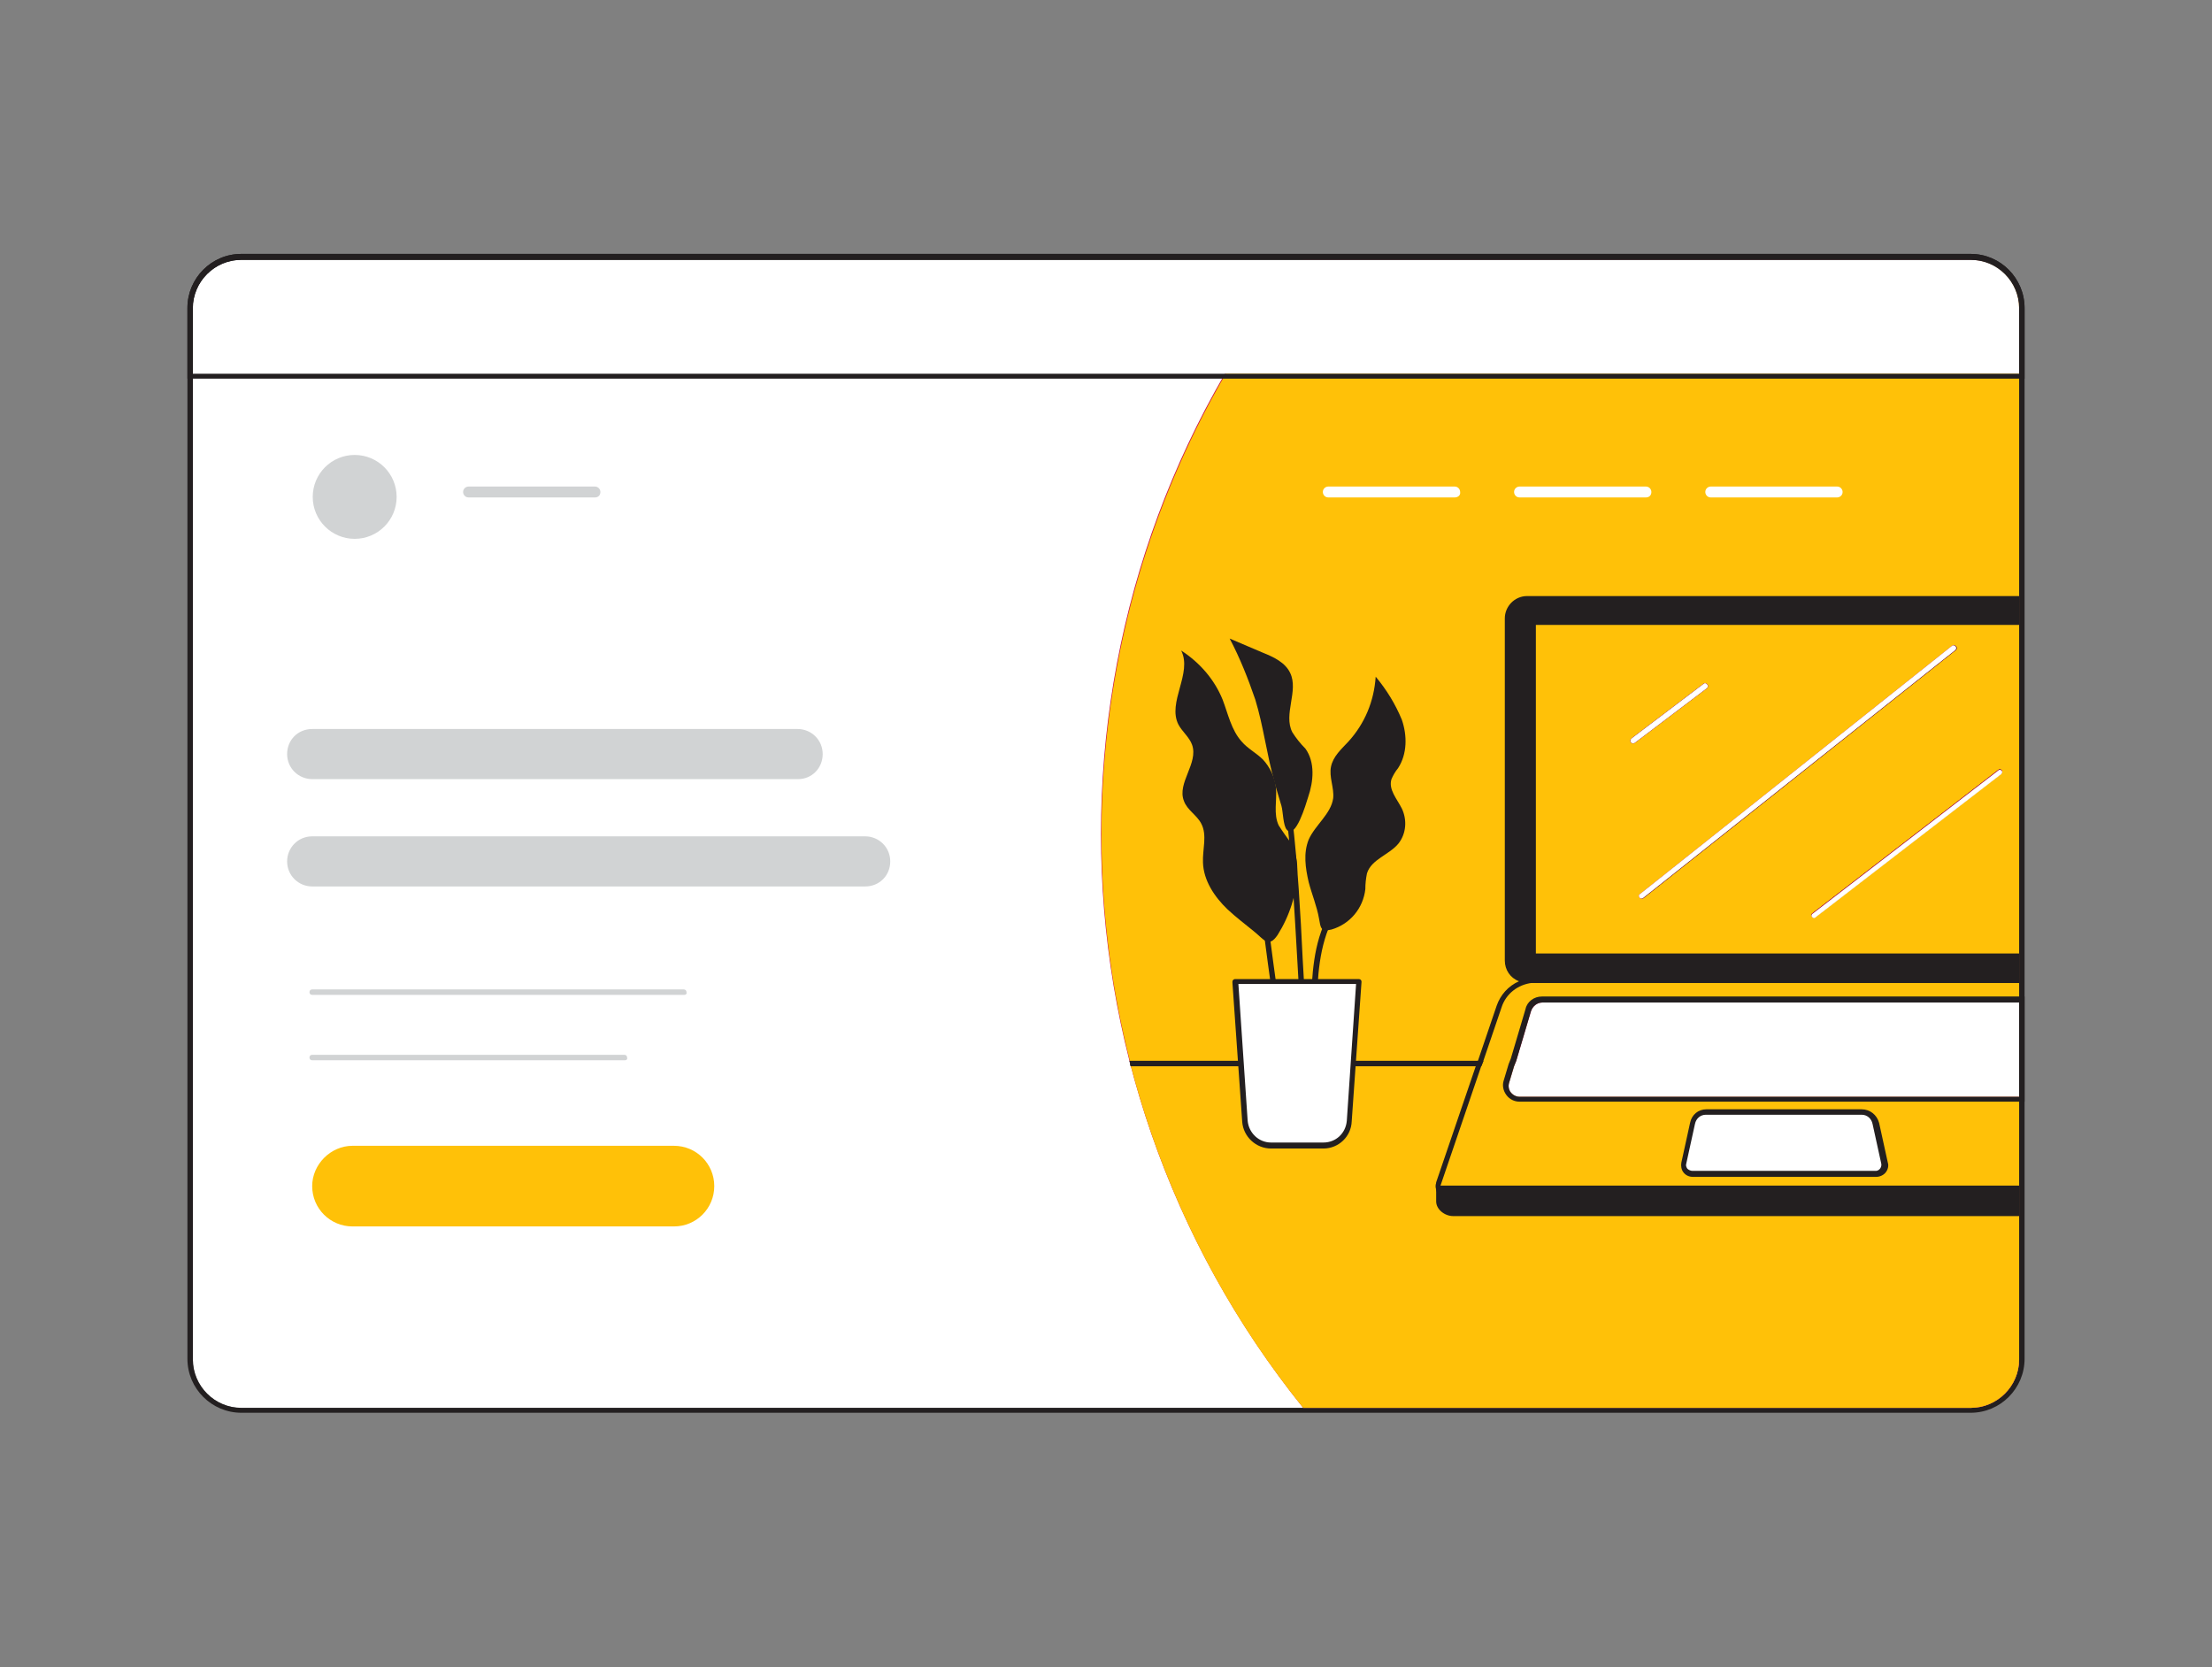 <?xml version="1.0" encoding="utf-8"?>
<!-- Generator: Adobe Illustrator 22.0.1, SVG Export Plug-In . SVG Version: 6.00 Build 0)  -->
<svg version="1.1" id="Layer_1" xmlns="http://www.w3.org/2000/svg" xmlns:xlink="http://www.w3.org/1999/xlink" x="0px" y="0px"
	 viewBox="0 0 406 306" style="enable-background:new 0 0 406 306;" xml:space="preserve">
<rect x="0" y="0" width="406" height="306" fill="#808080" stroke="none"/>
<style type="text/css">
	.st0{fill:#FFFFFF;}
	.st1{fill:#231F20;}
	.st2{fill:#C90E45;}
	.st3{fill:#FFC108;}
	.st4{fill:#D1D3D4;}
</style>
<g id="_246_landing_page_flatline">
	<path class="st0" d="M44.3,47.7h317.4c4.9,0,8.9,4,8.9,8.9v192.9c0,4.9-4,8.9-8.9,8.9H44.3c-4.9,0-8.9-4-8.9-8.9V56.6
		C35.4,51.6,39.4,47.7,44.3,47.7z"/>
	<path class="st1" d="M361.7,47.7c4.9,0,8.9,4,8.9,8.9c0,0,0,0,0,0v192.9c0,4.9-4,8.9-8.9,8.9c0,0,0,0,0,0H44.3
		c-4.9,0-8.9-4-8.9-8.9c0,0,0,0,0,0V56.6c0-4.9,4-8.9,8.9-8.9c0,0,0,0,0,0H361.7 M361.7,46.6H44.3c-5.5,0-9.9,4.5-9.9,9.9v192.9
		c0,5.5,4.5,9.9,9.9,9.9h317.4c5.5,0,9.9-4.5,9.9-9.9V56.6C371.6,51.1,367.2,46.6,361.7,46.6z"/>
	<path class="st2" d="M370.6,56.6v192.9c0,4.9-4,8.9-8.9,8.9c0,0,0,0,0,0H239.2c-49.5-61.5-49.5-149.2,0-210.7h122.5
		C366.6,47.6,370.6,51.6,370.6,56.6C370.6,56.6,370.6,56.6,370.6,56.6z"/>
	<path class="st3" d="M370.6,56.6v192.9c0,4.9-4,8.9-8.9,8.9c0,0,0,0,0,0H239.2c-14.9-18.4-25.6-39.8-31.6-62.6
		c-0.1-0.2-0.1-0.3-0.1-0.5c0-0.2-0.1-0.3-0.1-0.5c-13.1-51.3-1.3-105.8,31.9-147h122.5C366.6,47.6,370.6,51.6,370.6,56.6
		C370.6,56.6,370.6,56.6,370.6,56.6z"/>
	<path class="st1" d="M272.3,194.7l-0.2,0.5l-0.2,0.5h-64.4c-0.1-0.2-0.1-0.3-0.1-0.5c0-0.2-0.1-0.3-0.1-0.5H272.3z"/>
	<path class="st2" d="M313.3,126.3l-13.2,10c-0.2,0.2-0.5,0.2-0.7,0c-0.2-0.2-0.2-0.5,0-0.7c0,0,0.1,0,0.1-0.1l13.2-10
		c0.2-0.2,0.5-0.1,0.6,0.1c0,0,0,0,0,0C313.6,125.8,313.5,126.1,313.3,126.3z"/>
	<path class="st2" d="M301,164.7c-0.2-0.2-0.1-0.5,0.1-0.6l57.2-45.5c0.2-0.2,0.5-0.2,0.7,0c0.2,0.2,0.2,0.5,0,0.7c0,0,0,0,0,0
		l-57.3,45.5c-0.1,0.1-0.2,0.1-0.3,0.1C301.2,164.9,301.1,164.8,301,164.7z"/>
	<path class="st2" d="M332.6,168.2c-0.2-0.2-0.1-0.5,0.1-0.6c0,0,0,0,0,0l34.1-26.3c0.2-0.2,0.5-0.1,0.6,0.1
		c0.1,0.2,0.1,0.5-0.1,0.6l-34.1,26.3C333,168.5,332.7,168.5,332.6,168.2C332.6,168.3,332.6,168.2,332.6,168.2L332.6,168.2z"/>
	<path class="st2" d="M283,184h87.6v17.3h-91.7c-0.6,0-1.2-0.3-1.6-0.8c-0.4-0.5-0.5-1.2-0.3-1.8l3.9-13.2
		C281.2,184.6,282,183.9,283,184z"/>
	<path class="st1" d="M370.6,217.7v5.5H266.7c-1.5,0-3.1-1.2-3.1-2.7v-2.9H370.6z"/>
	<path class="st0" d="M370.6,184v17.3h-91.7c-0.6,0-1.2-0.3-1.6-0.8c-0.4-0.5-0.5-1.2-0.3-1.8l0.9-3l0.2-0.5l0.2-0.5l2.7-9.1
		c0.3-0.9,1.1-1.6,2.1-1.6L370.6,184z"/>
	<path class="st1" d="M370.6,184v17.3h-91.7c-0.6,0-1.2-0.3-1.6-0.8c-0.4-0.5-0.5-1.2-0.3-1.8l0.9-3l0.2-0.5l0.2-0.5l2.7-9.1
		c0.3-0.9,1.1-1.6,2.1-1.6L370.6,184 M371.6,182.9H283c-1.4,0-2.7,0.9-3,2.3l-2.7,9.1l-0.2,0.5l-0.2,0.5l-0.9,3
		c-0.3,0.9-0.1,1.9,0.5,2.7c0.6,0.8,1.5,1.2,2.4,1.2h92.7L371.6,182.9L371.6,182.9z"/>
	<path class="st1" d="M370.6,179.5v0.9h-88.7c-0.2,0-0.5,0-0.7,0c-2.6,0.3-4.8,2-5.6,4.5l-3.3,9.7l-0.2,0.5l-0.2,0.5l-7.4,21.7
		c0,0.1-0.1,0.2-0.1,0.3l0,0c0,0.1,0,0.1,0,0.2c0,0.9,0.8,1.7,1.7,1.7h104.4v0.9H266.2c-0.9,0-1.7-0.4-2.2-1.1
		c-0.3-0.4-0.4-0.9-0.5-1.4c0,0,0-0.1,0-0.1c0-0.1,0-0.1,0-0.2l0,0c0-0.2,0.1-0.4,0.1-0.6l7.3-21.4l0.2-0.5l0.2-0.5l3.4-10
		c0.7-2,2.1-3.6,4.1-4.5c0.2-0.1,0.5-0.2,0.8-0.3c0.8-0.3,1.6-0.4,2.4-0.4L370.6,179.5z"/>
	<path class="st0" d="M310.6,215.5c-0.5,0-1-0.2-1.3-0.6c-0.3-0.4-0.4-0.9-0.3-1.3l1.6-7.3c0.3-1.2,1.3-2,2.6-2h28.5
		c1.2,0,2.3,0.8,2.6,2l1.6,7.3c0.2,0.9-0.4,1.7-1.3,1.9c-0.1,0-0.2,0-0.3,0H310.6z"/>
	<path class="st0" d="M343.8,206.3c-0.2-1-1-1.7-2-1.7h-28.6c-1,0-1.8,0.7-2,1.7l-1.6,7.3c-0.1,0.3,0,0.7,0.2,0.9
		c0.2,0.3,0.5,0.4,0.9,0.4h33.7c0.6,0,1.1-0.5,1.1-1.1c0-0.1,0-0.2,0-0.2L343.8,206.3z"/>
	<path class="st1" d="M341.7,204.6c1,0,1.8,0.7,2,1.7l1.6,7.3c0.1,0.6-0.3,1.2-0.9,1.3c-0.1,0-0.2,0-0.2,0h-33.6
		c-0.3,0-0.7-0.2-0.9-0.4c-0.2-0.3-0.3-0.6-0.2-0.9l1.6-7.3c0.2-1,1-1.7,2-1.7H341.7 M341.7,203.6h-28.5c-1.5,0-2.7,1-3,2.5
		l-1.6,7.3c-0.1,0.6,0,1.3,0.4,1.8c0.4,0.5,1,0.8,1.7,0.8h33.7c0.6,0,1.3-0.3,1.7-0.8c0.4-0.5,0.6-1.2,0.4-1.8l-1.6-7.3
		C344.5,204.6,343.2,203.6,341.7,203.6L341.7,203.6z"/>
	<path class="st1" d="M313.3,126.3l-13.2,10c-0.2,0.2-0.5,0.2-0.7,0c-0.2-0.2-0.2-0.5,0-0.7c0,0,0.1,0,0.1-0.1l13.2-10
		c0.2-0.2,0.5-0.1,0.6,0.1c0,0,0,0,0,0C313.6,125.8,313.5,126.1,313.3,126.3z"/>
	<path class="st1" d="M301,164.7c-0.2-0.2-0.1-0.5,0.1-0.6l57.2-45.5c0.2-0.2,0.5-0.2,0.7,0c0.2,0.2,0.2,0.5,0,0.7c0,0,0,0,0,0
		l-57.3,45.5c-0.1,0.1-0.2,0.1-0.3,0.1C301.2,164.9,301.1,164.8,301,164.7z"/>
	<path class="st1" d="M332.6,168.2c-0.2-0.2-0.1-0.5,0.1-0.6c0,0,0,0,0,0l34.1-26.3c0.2-0.2,0.5-0.1,0.6,0.1
		c0.1,0.2,0.1,0.5-0.1,0.6l-34.1,26.3C333,168.5,332.7,168.5,332.6,168.2C332.6,168.3,332.6,168.2,332.6,168.2L332.6,168.2z"/>
	<path class="st1" d="M370.6,109.9v4.8h-88.7V175h88.7v4.9h-90.3c-0.3,0-0.5,0-0.8-0.1c-1.7-0.4-2.8-1.8-2.8-3.6v-62.8
		c0-2,1.6-3.6,3.6-3.6c0,0,0,0,0,0L370.6,109.9z"/>
	<path class="st1" d="M280.3,109.4c-2.3,0-4.1,1.9-4.1,4.1v62.8c0,1.7,1,3.2,2.6,3.8c0.2,0.1,0.5,0.2,0.7,0.2l0,0
		c0.3,0.1,0.6,0.1,0.8,0.1h90.3v-1h-90.3c-1.7,0-3.1-1.4-3.1-3.1c0,0,0,0,0,0v-62.8c0-1.7,1.4-3.1,3.1-3.1c0,0,0,0,0,0h90.3v-1
		L280.3,109.4z"/>
	<path class="st2" d="M313.3,126.3l-13.2,10c-0.2,0.2-0.5,0.2-0.7,0c-0.2-0.2-0.2-0.5,0-0.7c0,0,0.1,0,0.1-0.1l13.2-10
		c0.2-0.2,0.5-0.1,0.6,0.1c0,0,0,0,0,0C313.6,125.8,313.5,126.1,313.3,126.3z"/>
	<path class="st2" d="M358.9,119.3l-57.3,45.5c-0.1,0.1-0.2,0.1-0.3,0.1c-0.3,0-0.5-0.2-0.5-0.5c0-0.1,0.1-0.3,0.2-0.3l57.2-45.5
		c0.2-0.2,0.5-0.2,0.7,0C359.1,118.8,359.1,119.1,358.9,119.3C358.9,119.3,358.9,119.3,358.9,119.3L358.9,119.3z"/>
	<path class="st2" d="M367.4,141.4c0.1,0.2,0.1,0.5-0.1,0.6l-34.1,26.3c-0.2,0.2-0.5,0.1-0.6-0.1c0,0,0,0,0,0
		c-0.2-0.2-0.1-0.5,0.1-0.6c0,0,0,0,0,0l34.1-26.3C367,141.2,367.3,141.2,367.4,141.4C367.4,141.4,367.4,141.4,367.4,141.4z"/>
	<path class="st0" d="M358.9,119.3l-57.3,45.5c-0.1,0.1-0.2,0.1-0.3,0.1c-0.3,0-0.5-0.2-0.5-0.5c0-0.1,0.1-0.3,0.2-0.3l57.2-45.5
		c0.2-0.2,0.5-0.2,0.7,0C359.1,118.8,359.1,119.1,358.9,119.3C358.9,119.3,358.9,119.3,358.9,119.3L358.9,119.3z"/>
	<path class="st0" d="M367.3,142.1l-34.1,26.3c-0.2,0.2-0.5,0.1-0.6-0.1c0,0,0,0,0,0c-0.2-0.2-0.1-0.5,0.1-0.6c0,0,0,0,0,0
		l34.1-26.3c0.2-0.2,0.5-0.1,0.6,0.1C367.6,141.6,367.5,141.9,367.3,142.1z"/>
	<path class="st0" d="M313.3,126.3l-13.2,10c-0.2,0.2-0.5,0.2-0.7,0c-0.2-0.2-0.2-0.5,0-0.7c0,0,0.1,0,0.1-0.1l13.2-10
		c0.2-0.2,0.5-0.1,0.6,0.1c0,0,0,0,0,0C313.6,125.8,313.5,126.1,313.3,126.3z"/>
	<path class="st0" d="M370.6,56.6v12H35.4v-12c0-4.9,4-8.9,8.9-8.9c0,0,0,0,0,0h317.4C366.6,47.6,370.6,51.6,370.6,56.6
		C370.6,56.6,370.6,56.6,370.6,56.6z"/>
	<path class="st1" d="M361.7,47.7c4.9,0,8.9,4,8.9,8.9c0,0,0,0,0,0v12H35.4v-12c0-4.9,4-8.9,8.9-8.9c0,0,0,0,0,0H361.7 M361.7,46.6
		H44.3c-5.5,0-9.9,4.5-9.9,9.9v13h337.2v-13C371.6,51.1,367.2,46.6,361.7,46.6z"/>
	<path class="st0" d="M267,91.3h-23.2c-0.6,0-1-0.5-1-1c0-0.6,0.5-1,1-1H267c0.6,0,1,0.5,1,1C268.1,90.9,267.6,91.3,267,91.3z"/>
	<path class="st0" d="M302.1,91.3h-23.2c-0.6,0-1-0.5-1-1c0-0.6,0.5-1,1-1h23.2c0.6,0,1,0.5,1,1C303.1,90.9,302.7,91.3,302.1,91.3
		L302.1,91.3z"/>
	<path class="st0" d="M337.2,91.3H314c-0.6,0-1-0.5-1-1c0-0.6,0.5-1,1-1h23.2c0.6,0,1,0.5,1,1C338.2,90.9,337.7,91.3,337.2,91.3
		L337.2,91.3z"/>
	<path class="st4" d="M146.5,143H57.3c-2.5,0-4.6-2-4.6-4.6s2-4.6,4.6-4.6h89.1c2.5,0,4.6,2,4.6,4.6S149,143,146.5,143z"/>
	<path class="st4" d="M158.8,162.7H57.3c-2.5,0-4.6-2-4.6-4.6c0-2.5,2-4.6,4.6-4.6h101.5c2.5,0,4.6,2,4.6,4.6
		C163.4,160.7,161.4,162.7,158.8,162.7L158.8,162.7z"/>
	<path class="st4" d="M125.6,182.6H57.3c-0.3,0-0.5-0.2-0.5-0.5c0-0.3,0.2-0.5,0.5-0.5h68.2c0.3,0,0.5,0.2,0.5,0.5
		C126.1,182.4,125.9,182.6,125.6,182.6z"/>
	<path class="st4" d="M114.7,194.6H57.3c-0.3,0-0.5-0.2-0.5-0.5c0-0.3,0.2-0.5,0.5-0.5h57.3c0.3,0,0.5,0.2,0.5,0.5
		C115.2,194.4,115,194.6,114.7,194.6z"/>
	<path class="st3" d="M64.7,210.3h59c4.1,0,7.4,3.3,7.4,7.4v0c0,4.1-3.3,7.4-7.4,7.4h-59c-4.1,0-7.4-3.3-7.4-7.4v0
		C57.3,213.7,60.7,210.3,64.7,210.3z"/>
	<path class="st4" d="M109.2,91.3H86c-0.6,0-1-0.5-1-1c0-0.6,0.5-1,1-1h23.2c0.6,0,1,0.5,1,1C110.2,90.9,109.8,91.3,109.2,91.3z"/>
	<circle class="st4" cx="65.1" cy="91.2" r="7.7"/>
	<path class="st1" d="M238.1,160c0.1-1.8-0.3-3.6-1.1-5.2c-0.8-1.1-1.6-2.2-2.3-3.3c-1-2.1-0.3-4.6-0.5-6.9
		c-0.2-1.9-1.1-3.8-2.4-5.2c-1.2-1.2-2.8-2-3.9-3.3c-1.9-2.1-2.5-5.1-3.5-7.7c-1.5-3.7-4.2-6.8-7.6-9c2.1,4.2-2.6,9.5-0.5,13.6
		c0.7,1.3,2,2.3,2.5,3.7c1.2,3.4-2.8,7-1.5,10.3c0.6,1.7,2.4,2.6,3.2,4.2c1.1,2.1,0.2,4.7,0.3,7.1c0.1,3.3,2.1,6.3,4.5,8.6
		c1.5,1.4,3.2,2.7,4.8,4c1.9,1.5,2.7,3.2,4.4,0.7C236.7,168.1,238,164.1,238.1,160z"/>
	<path class="st1" d="M240.2,161.9c-0.6-2.6-1-5.3,0-7.8c1.2-2.7,4.1-4.7,4.5-7.6c0.2-1.9-0.8-3.9-0.4-5.8c0.4-1.9,1.9-3.2,3.2-4.6
		c3-3.3,4.7-7.4,5-11.9c2,2.4,3.6,5,4.8,7.9c1,2.9,1,6.3-0.7,8.9c-0.5,0.6-0.9,1.3-1.2,2c-0.6,1.9,1,3.6,1.9,5.4
		c1,2.1,0.8,4.6-0.6,6.4c-1.7,2.1-5,2.9-5.8,5.5c-0.2,1-0.3,1.9-0.3,2.9c-0.4,3.5-2.8,6.4-6.2,7.4c-2,0.5-2-0.3-2.3-2
		C241.7,166.3,240.8,164.2,240.2,161.9z"/>
	<path class="st1" d="M233.9,143.4c-1.4-4.9-2-10.1-3.5-15c-1.3-3.8-2.8-7.6-4.7-11.2l6.1,2.6c2,0.8,4.1,1.8,5,3.7
		c1.6,3.3-1.3,7.6,0.4,10.9c0.7,1.1,1.5,2.1,2.4,3c1.8,2.5,1.5,6,0.5,8.9c-0.4,1.3-2.3,7.8-3.9,6c-0.7-0.7-0.7-3.4-1-4.4
		C234.8,146.5,234.3,145,233.9,143.4z"/>
	<path class="st1" d="M237.2,208.9c-1.2-8.1-5.1-36.4-5.1-36.7l1-0.1c0,0.3,3.9,28.7,5.1,36.7L237.2,208.9z"/>
	<path class="st1" d="M240,197.8l-1-0.3c1.3-3.9,1.5-8.2,1.6-12.7c0.2-5.7,0.4-11.6,3.2-16.8l0.9,0.5c-2.6,5.1-2.9,10.8-3,16.4
		C241.6,189.2,241.4,193.7,240,197.8z"/>
	<path class="st1" d="M239.6,197.7c-0.7-7.4-1.1-14.7-1.5-21.7c-0.5-8.4-0.9-17-1.9-25.7l1-0.1c1,8.7,1.5,17.4,1.9,25.8
		c0.4,7,0.8,14.3,1.5,21.7L239.6,197.7z"/>
	<path class="st0" d="M226.7,180.1h22.7l-1.8,25.6c-0.2,2.5-2.3,4.5-4.8,4.5h-9.6c-2.5,0-4.6-2-4.8-4.5L226.7,180.1z"/>
	<path class="st1" d="M242.9,210.8h-9.6c-2.8,0-5.1-2.2-5.3-4.9l-1.8-25.6c0-0.1,0-0.3,0.1-0.4c0.1-0.1,0.2-0.2,0.4-0.2h22.7
		c0.3,0,0.5,0.2,0.5,0.5c0,0,0,0,0,0l-1.8,25.6C248,208.6,245.7,210.8,242.9,210.8z M227.3,180.6l1.7,25.1c0.2,2.2,2,4,4.3,4h9.6
		c2.3,0,4.1-1.7,4.3-4l1.7-25.1L227.3,180.6z"/>
</g>
</svg>
